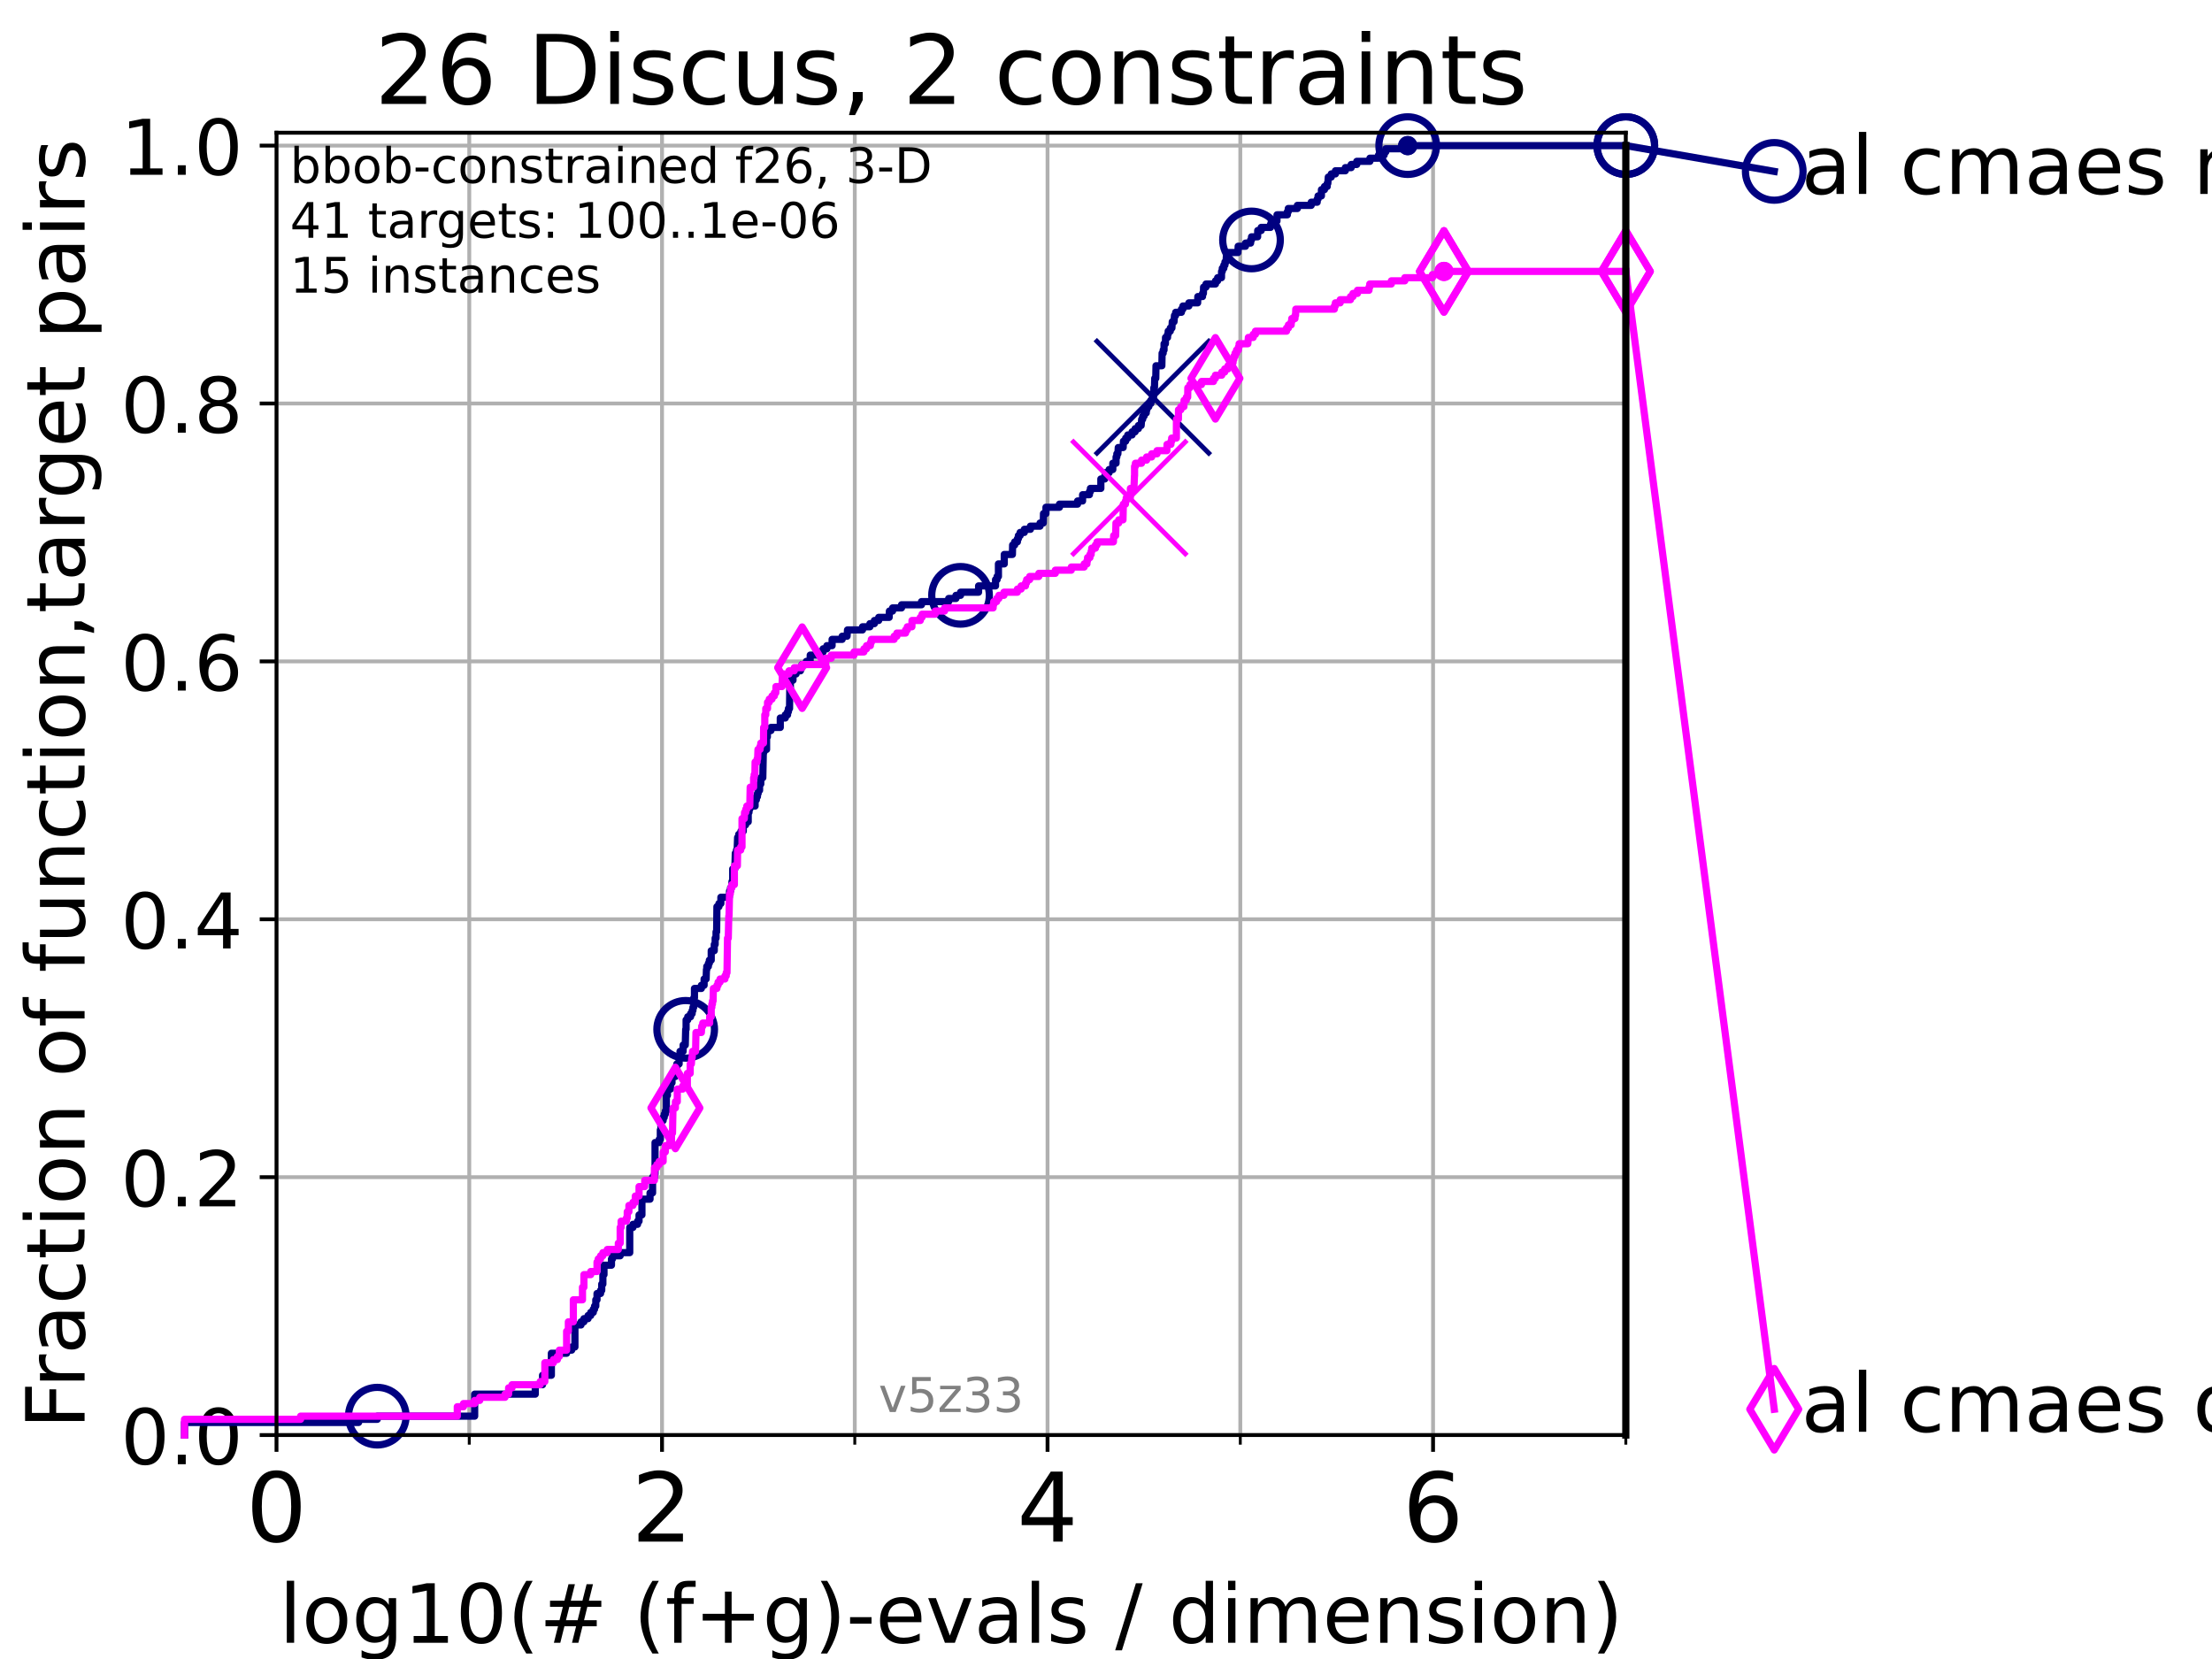 <?xml version="1.0" encoding="utf-8" standalone="no"?>
<!DOCTYPE svg PUBLIC "-//W3C//DTD SVG 1.1//EN"
  "http://www.w3.org/Graphics/SVG/1.1/DTD/svg11.dtd">
<!-- Created with matplotlib (https://matplotlib.org/) -->
<svg height="345.6pt" version="1.1" viewBox="0 0 460.8 345.6" width="460.8pt" xmlns="http://www.w3.org/2000/svg" xmlns:xlink="http://www.w3.org/1999/xlink">
 <defs>
  <style type="text/css">*{stroke-linecap:butt;stroke-linejoin:round;}</style>
 </defs>
 <g id="figure_1">
  <g id="patch_1">
   <path d="M 0 345.6 
L 460.8 345.6 
L 460.8 0 
L 0 0 
z
" style="fill:#ffffff;"/>
  </g>
  <g id="axes_1">
   <g id="patch_2">
    <path d="M 57.6 298.944 
L 338.688 298.944 
L 338.688 27.648 
L 57.6 27.648 
z
" style="fill:#ffffff;"/>
   </g>
   <g id="matplotlib.axis_1">
    <g id="xtick_1">
     <g id="line2d_1">
      <path clip-path="url(#p69c83a4a4f)" d="M 57.6 298.944 
L 57.6 27.648 
" style="fill:none;stroke:#b0b0b0;stroke-linecap:square;stroke-width:0.8;"/>
     </g>
     <g id="line2d_2">
      <defs>
       <path d="M 0 0 
L 0 3.5 
" id="m4036c83d27" style="stroke:#000000;stroke-width:0.8;"/>
      </defs>
      <g>
       <use style="stroke:#000000;stroke-width:0.8;" x="57.6" xlink:href="#m4036c83d27" y="298.944"/>
      </g>
     </g>
     <g id="text_1">
      <!-- 0 -->
      <g transform="translate(51.237 321.141)scale(0.2 -0.2)">
       <defs>
        <path d="M 31.781 66.406 
Q 24.172 66.406 20.328 58.906 
Q 16.5 51.422 16.5 36.375 
Q 16.5 21.391 20.328 13.891 
Q 24.172 6.391 31.781 6.391 
Q 39.453 6.391 43.281 13.891 
Q 47.125 21.391 47.125 36.375 
Q 47.125 51.422 43.281 58.906 
Q 39.453 66.406 31.781 66.406 
z
M 31.781 74.219 
Q 44.047 74.219 50.516 64.516 
Q 56.984 54.828 56.984 36.375 
Q 56.984 17.969 50.516 8.266 
Q 44.047 -1.422 31.781 -1.422 
Q 19.531 -1.422 13.062 8.266 
Q 6.594 17.969 6.594 36.375 
Q 6.594 54.828 13.062 64.516 
Q 19.531 74.219 31.781 74.219 
z
" id="DejaVuSans-48"/>
       </defs>
       <use xlink:href="#DejaVuSans-48"/>
      </g>
     </g>
    </g>
    <g id="xtick_2">
     <g id="line2d_3">
      <path clip-path="url(#p69c83a4a4f)" d="M 137.911 298.944 
L 137.911 27.648 
" style="fill:none;stroke:#b0b0b0;stroke-linecap:square;stroke-width:0.8;"/>
     </g>
     <g id="line2d_4">
      <g>
       <use style="stroke:#000000;stroke-width:0.8;" x="137.911" xlink:href="#m4036c83d27" y="298.944"/>
      </g>
     </g>
     <g id="text_2">
      <!-- 2 -->
      <g transform="translate(131.548 321.141)scale(0.2 -0.2)">
       <defs>
        <path d="M 19.188 8.297 
L 53.609 8.297 
L 53.609 0 
L 7.328 0 
L 7.328 8.297 
Q 12.938 14.109 22.625 23.891 
Q 32.328 33.688 34.812 36.531 
Q 39.547 41.844 41.422 45.531 
Q 43.312 49.219 43.312 52.781 
Q 43.312 58.594 39.234 62.25 
Q 35.156 65.922 28.609 65.922 
Q 23.969 65.922 18.812 64.312 
Q 13.672 62.703 7.812 59.422 
L 7.812 69.391 
Q 13.766 71.781 18.938 73 
Q 24.125 74.219 28.422 74.219 
Q 39.75 74.219 46.484 68.547 
Q 53.219 62.891 53.219 53.422 
Q 53.219 48.922 51.531 44.891 
Q 49.859 40.875 45.406 35.406 
Q 44.188 33.984 37.641 27.219 
Q 31.109 20.453 19.188 8.297 
z
" id="DejaVuSans-50"/>
       </defs>
       <use xlink:href="#DejaVuSans-50"/>
      </g>
     </g>
    </g>
    <g id="xtick_3">
     <g id="line2d_5">
      <path clip-path="url(#p69c83a4a4f)" d="M 218.222 298.944 
L 218.222 27.648 
" style="fill:none;stroke:#b0b0b0;stroke-linecap:square;stroke-width:0.8;"/>
     </g>
     <g id="line2d_6">
      <g>
       <use style="stroke:#000000;stroke-width:0.8;" x="218.222" xlink:href="#m4036c83d27" y="298.944"/>
      </g>
     </g>
     <g id="text_3">
      <!-- 4 -->
      <g transform="translate(211.859 321.141)scale(0.2 -0.2)">
       <defs>
        <path d="M 37.797 64.312 
L 12.891 25.391 
L 37.797 25.391 
z
M 35.203 72.906 
L 47.609 72.906 
L 47.609 25.391 
L 58.016 25.391 
L 58.016 17.188 
L 47.609 17.188 
L 47.609 0 
L 37.797 0 
L 37.797 17.188 
L 4.891 17.188 
L 4.891 26.703 
z
" id="DejaVuSans-52"/>
       </defs>
       <use xlink:href="#DejaVuSans-52"/>
      </g>
     </g>
    </g>
    <g id="xtick_4">
     <g id="line2d_7">
      <path clip-path="url(#p69c83a4a4f)" d="M 298.533 298.944 
L 298.533 27.648 
" style="fill:none;stroke:#b0b0b0;stroke-linecap:square;stroke-width:0.8;"/>
     </g>
     <g id="line2d_8">
      <g>
       <use style="stroke:#000000;stroke-width:0.8;" x="298.533" xlink:href="#m4036c83d27" y="298.944"/>
      </g>
     </g>
     <g id="text_4">
      <!-- 6 -->
      <g transform="translate(292.17 321.141)scale(0.2 -0.2)">
       <defs>
        <path d="M 33.016 40.375 
Q 26.375 40.375 22.484 35.828 
Q 18.609 31.297 18.609 23.391 
Q 18.609 15.531 22.484 10.953 
Q 26.375 6.391 33.016 6.391 
Q 39.656 6.391 43.531 10.953 
Q 47.406 15.531 47.406 23.391 
Q 47.406 31.297 43.531 35.828 
Q 39.656 40.375 33.016 40.375 
z
M 52.594 71.297 
L 52.594 62.312 
Q 48.875 64.062 45.094 64.984 
Q 41.312 65.922 37.594 65.922 
Q 27.828 65.922 22.672 59.328 
Q 17.531 52.734 16.797 39.406 
Q 19.672 43.656 24.016 45.922 
Q 28.375 48.188 33.594 48.188 
Q 44.578 48.188 50.953 41.516 
Q 57.328 34.859 57.328 23.391 
Q 57.328 12.156 50.688 5.359 
Q 44.047 -1.422 33.016 -1.422 
Q 20.359 -1.422 13.672 8.266 
Q 6.984 17.969 6.984 36.375 
Q 6.984 53.656 15.188 63.938 
Q 23.391 74.219 37.203 74.219 
Q 40.922 74.219 44.703 73.484 
Q 48.484 72.75 52.594 71.297 
z
" id="DejaVuSans-54"/>
       </defs>
       <use xlink:href="#DejaVuSans-54"/>
      </g>
     </g>
    </g>
    <g id="xtick_5">
     <g id="line2d_9">
      <path clip-path="url(#p69c83a4a4f)" d="M 97.755 298.944 
L 97.755 27.648 
" style="fill:none;stroke:#b0b0b0;stroke-linecap:square;stroke-width:0.8;"/>
     </g>
     <g id="line2d_10">
      <defs>
       <path d="M 0 0 
L 0 2 
" id="m22f01129b1" style="stroke:#000000;stroke-width:0.6;"/>
      </defs>
      <g>
       <use style="stroke:#000000;stroke-width:0.6;" x="97.755" xlink:href="#m22f01129b1" y="298.944"/>
      </g>
     </g>
    </g>
    <g id="xtick_6">
     <g id="line2d_11">
      <path clip-path="url(#p69c83a4a4f)" d="M 178.066 298.944 
L 178.066 27.648 
" style="fill:none;stroke:#b0b0b0;stroke-linecap:square;stroke-width:0.8;"/>
     </g>
     <g id="line2d_12">
      <g>
       <use style="stroke:#000000;stroke-width:0.6;" x="178.066" xlink:href="#m22f01129b1" y="298.944"/>
      </g>
     </g>
    </g>
    <g id="xtick_7">
     <g id="line2d_13">
      <path clip-path="url(#p69c83a4a4f)" d="M 258.377 298.944 
L 258.377 27.648 
" style="fill:none;stroke:#b0b0b0;stroke-linecap:square;stroke-width:0.8;"/>
     </g>
     <g id="line2d_14">
      <g>
       <use style="stroke:#000000;stroke-width:0.6;" x="258.377" xlink:href="#m22f01129b1" y="298.944"/>
      </g>
     </g>
    </g>
    <g id="xtick_8">
     <g id="line2d_15">
      <path clip-path="url(#p69c83a4a4f)" d="M 338.688 298.944 
L 338.688 27.648 
" style="fill:none;stroke:#b0b0b0;stroke-linecap:square;stroke-width:0.8;"/>
     </g>
     <g id="line2d_16">
      <g>
       <use style="stroke:#000000;stroke-width:0.6;" x="338.688" xlink:href="#m22f01129b1" y="298.944"/>
      </g>
     </g>
    </g>
    <g id="text_5">
     <!-- log10(# (f+g)-evals / dimension) -->
     <g transform="translate(58.145 342.218)scale(0.17 -0.17)">
      <defs>
       <path d="M 9.422 75.984 
L 18.406 75.984 
L 18.406 0 
L 9.422 0 
z
" id="DejaVuSans-108"/>
       <path d="M 30.609 48.391 
Q 23.391 48.391 19.188 42.75 
Q 14.984 37.109 14.984 27.297 
Q 14.984 17.484 19.156 11.844 
Q 23.344 6.203 30.609 6.203 
Q 37.797 6.203 41.984 11.859 
Q 46.188 17.531 46.188 27.297 
Q 46.188 37.016 41.984 42.703 
Q 37.797 48.391 30.609 48.391 
z
M 30.609 56 
Q 42.328 56 49.016 48.375 
Q 55.719 40.766 55.719 27.297 
Q 55.719 13.875 49.016 6.219 
Q 42.328 -1.422 30.609 -1.422 
Q 18.844 -1.422 12.172 6.219 
Q 5.516 13.875 5.516 27.297 
Q 5.516 40.766 12.172 48.375 
Q 18.844 56 30.609 56 
z
" id="DejaVuSans-111"/>
       <path d="M 45.406 27.984 
Q 45.406 37.75 41.375 43.109 
Q 37.359 48.484 30.078 48.484 
Q 22.859 48.484 18.828 43.109 
Q 14.797 37.75 14.797 27.984 
Q 14.797 18.266 18.828 12.891 
Q 22.859 7.516 30.078 7.516 
Q 37.359 7.516 41.375 12.891 
Q 45.406 18.266 45.406 27.984 
z
M 54.391 6.781 
Q 54.391 -7.172 48.188 -13.984 
Q 42 -20.797 29.203 -20.797 
Q 24.469 -20.797 20.266 -20.094 
Q 16.062 -19.391 12.109 -17.922 
L 12.109 -9.188 
Q 16.062 -11.328 19.922 -12.344 
Q 23.781 -13.375 27.781 -13.375 
Q 36.625 -13.375 41.016 -8.766 
Q 45.406 -4.156 45.406 5.172 
L 45.406 9.625 
Q 42.625 4.781 38.281 2.391 
Q 33.938 0 27.875 0 
Q 17.828 0 11.672 7.656 
Q 5.516 15.328 5.516 27.984 
Q 5.516 40.672 11.672 48.328 
Q 17.828 56 27.875 56 
Q 33.938 56 38.281 53.609 
Q 42.625 51.219 45.406 46.391 
L 45.406 54.688 
L 54.391 54.688 
z
" id="DejaVuSans-103"/>
       <path d="M 12.406 8.297 
L 28.516 8.297 
L 28.516 63.922 
L 10.984 60.406 
L 10.984 69.391 
L 28.422 72.906 
L 38.281 72.906 
L 38.281 8.297 
L 54.391 8.297 
L 54.391 0 
L 12.406 0 
z
" id="DejaVuSans-49"/>
       <path d="M 31 75.875 
Q 24.469 64.656 21.281 53.656 
Q 18.109 42.672 18.109 31.391 
Q 18.109 20.125 21.312 9.062 
Q 24.516 -2 31 -13.188 
L 23.188 -13.188 
Q 15.875 -1.703 12.234 9.375 
Q 8.594 20.453 8.594 31.391 
Q 8.594 42.281 12.203 53.312 
Q 15.828 64.359 23.188 75.875 
z
" id="DejaVuSans-40"/>
       <path d="M 51.125 44 
L 36.922 44 
L 32.812 27.688 
L 47.125 27.688 
z
M 43.797 71.781 
L 38.719 51.516 
L 52.984 51.516 
L 58.109 71.781 
L 65.922 71.781 
L 60.891 51.516 
L 76.125 51.516 
L 76.125 44 
L 58.984 44 
L 54.984 27.688 
L 70.516 27.688 
L 70.516 20.219 
L 53.078 20.219 
L 48 0 
L 40.188 0 
L 45.219 20.219 
L 30.906 20.219 
L 25.875 0 
L 18.016 0 
L 23.094 20.219 
L 7.719 20.219 
L 7.719 27.688 
L 24.906 27.688 
L 29 44 
L 13.281 44 
L 13.281 51.516 
L 30.906 51.516 
L 35.891 71.781 
z
" id="DejaVuSans-35"/>
       <path id="DejaVuSans-32"/>
       <path d="M 37.109 75.984 
L 37.109 68.5 
L 28.516 68.5 
Q 23.688 68.5 21.797 66.547 
Q 19.922 64.594 19.922 59.516 
L 19.922 54.688 
L 34.719 54.688 
L 34.719 47.703 
L 19.922 47.703 
L 19.922 0 
L 10.891 0 
L 10.891 47.703 
L 2.297 47.703 
L 2.297 54.688 
L 10.891 54.688 
L 10.891 58.5 
Q 10.891 67.625 15.141 71.797 
Q 19.391 75.984 28.609 75.984 
z
" id="DejaVuSans-102"/>
       <path d="M 46 62.703 
L 46 35.5 
L 73.188 35.5 
L 73.188 27.203 
L 46 27.203 
L 46 0 
L 37.797 0 
L 37.797 27.203 
L 10.594 27.203 
L 10.594 35.5 
L 37.797 35.5 
L 37.797 62.703 
z
" id="DejaVuSans-43"/>
       <path d="M 8.016 75.875 
L 15.828 75.875 
Q 23.141 64.359 26.781 53.312 
Q 30.422 42.281 30.422 31.391 
Q 30.422 20.453 26.781 9.375 
Q 23.141 -1.703 15.828 -13.188 
L 8.016 -13.188 
Q 14.5 -2 17.703 9.062 
Q 20.906 20.125 20.906 31.391 
Q 20.906 42.672 17.703 53.656 
Q 14.5 64.656 8.016 75.875 
z
" id="DejaVuSans-41"/>
       <path d="M 4.891 31.391 
L 31.203 31.391 
L 31.203 23.391 
L 4.891 23.391 
z
" id="DejaVuSans-45"/>
       <path d="M 56.203 29.594 
L 56.203 25.203 
L 14.891 25.203 
Q 15.484 15.922 20.484 11.062 
Q 25.484 6.203 34.422 6.203 
Q 39.594 6.203 44.453 7.469 
Q 49.312 8.734 54.109 11.281 
L 54.109 2.781 
Q 49.266 0.734 44.188 -0.344 
Q 39.109 -1.422 33.891 -1.422 
Q 20.797 -1.422 13.156 6.188 
Q 5.516 13.812 5.516 26.812 
Q 5.516 40.234 12.766 48.109 
Q 20.016 56 32.328 56 
Q 43.359 56 49.781 48.891 
Q 56.203 41.797 56.203 29.594 
z
M 47.219 32.234 
Q 47.125 39.594 43.094 43.984 
Q 39.062 48.391 32.422 48.391 
Q 24.906 48.391 20.391 44.141 
Q 15.875 39.891 15.188 32.172 
z
" id="DejaVuSans-101"/>
       <path d="M 2.984 54.688 
L 12.5 54.688 
L 29.594 8.797 
L 46.688 54.688 
L 56.203 54.688 
L 35.688 0 
L 23.484 0 
z
" id="DejaVuSans-118"/>
       <path d="M 34.281 27.484 
Q 23.391 27.484 19.188 25 
Q 14.984 22.516 14.984 16.5 
Q 14.984 11.719 18.141 8.906 
Q 21.297 6.109 26.703 6.109 
Q 34.188 6.109 38.703 11.406 
Q 43.219 16.703 43.219 25.484 
L 43.219 27.484 
z
M 52.203 31.203 
L 52.203 0 
L 43.219 0 
L 43.219 8.297 
Q 40.141 3.328 35.547 0.953 
Q 30.953 -1.422 24.312 -1.422 
Q 15.922 -1.422 10.953 3.297 
Q 6 8.016 6 15.922 
Q 6 25.141 12.172 29.828 
Q 18.359 34.516 30.609 34.516 
L 43.219 34.516 
L 43.219 35.406 
Q 43.219 41.609 39.141 45 
Q 35.062 48.391 27.688 48.391 
Q 23 48.391 18.547 47.266 
Q 14.109 46.141 10.016 43.891 
L 10.016 52.203 
Q 14.938 54.109 19.578 55.047 
Q 24.219 56 28.609 56 
Q 40.484 56 46.344 49.844 
Q 52.203 43.703 52.203 31.203 
z
" id="DejaVuSans-97"/>
       <path d="M 44.281 53.078 
L 44.281 44.578 
Q 40.484 46.531 36.375 47.5 
Q 32.281 48.484 27.875 48.484 
Q 21.188 48.484 17.844 46.438 
Q 14.5 44.391 14.5 40.281 
Q 14.5 37.156 16.891 35.375 
Q 19.281 33.594 26.516 31.984 
L 29.594 31.297 
Q 39.156 29.25 43.188 25.516 
Q 47.219 21.781 47.219 15.094 
Q 47.219 7.469 41.188 3.016 
Q 35.156 -1.422 24.609 -1.422 
Q 20.219 -1.422 15.453 -0.562 
Q 10.688 0.297 5.422 2 
L 5.422 11.281 
Q 10.406 8.688 15.234 7.391 
Q 20.062 6.109 24.812 6.109 
Q 31.156 6.109 34.562 8.281 
Q 37.984 10.453 37.984 14.406 
Q 37.984 18.062 35.516 20.016 
Q 33.062 21.969 24.703 23.781 
L 21.578 24.516 
Q 13.234 26.266 9.516 29.906 
Q 5.812 33.547 5.812 39.891 
Q 5.812 47.609 11.281 51.797 
Q 16.75 56 26.812 56 
Q 31.781 56 36.172 55.266 
Q 40.578 54.547 44.281 53.078 
z
" id="DejaVuSans-115"/>
       <path d="M 25.391 72.906 
L 33.688 72.906 
L 8.297 -9.281 
L 0 -9.281 
z
" id="DejaVuSans-47"/>
       <path d="M 45.406 46.391 
L 45.406 75.984 
L 54.391 75.984 
L 54.391 0 
L 45.406 0 
L 45.406 8.203 
Q 42.578 3.328 38.25 0.953 
Q 33.938 -1.422 27.875 -1.422 
Q 17.969 -1.422 11.734 6.484 
Q 5.516 14.406 5.516 27.297 
Q 5.516 40.188 11.734 48.094 
Q 17.969 56 27.875 56 
Q 33.938 56 38.25 53.625 
Q 42.578 51.266 45.406 46.391 
z
M 14.797 27.297 
Q 14.797 17.391 18.875 11.75 
Q 22.953 6.109 30.078 6.109 
Q 37.203 6.109 41.297 11.75 
Q 45.406 17.391 45.406 27.297 
Q 45.406 37.203 41.297 42.844 
Q 37.203 48.484 30.078 48.484 
Q 22.953 48.484 18.875 42.844 
Q 14.797 37.203 14.797 27.297 
z
" id="DejaVuSans-100"/>
       <path d="M 9.422 54.688 
L 18.406 54.688 
L 18.406 0 
L 9.422 0 
z
M 9.422 75.984 
L 18.406 75.984 
L 18.406 64.594 
L 9.422 64.594 
z
" id="DejaVuSans-105"/>
       <path d="M 52 44.188 
Q 55.375 50.25 60.062 53.125 
Q 64.75 56 71.094 56 
Q 79.641 56 84.281 50.016 
Q 88.922 44.047 88.922 33.016 
L 88.922 0 
L 79.891 0 
L 79.891 32.719 
Q 79.891 40.578 77.094 44.375 
Q 74.312 48.188 68.609 48.188 
Q 61.625 48.188 57.562 43.547 
Q 53.516 38.922 53.516 30.906 
L 53.516 0 
L 44.484 0 
L 44.484 32.719 
Q 44.484 40.625 41.703 44.406 
Q 38.922 48.188 33.109 48.188 
Q 26.219 48.188 22.156 43.531 
Q 18.109 38.875 18.109 30.906 
L 18.109 0 
L 9.078 0 
L 9.078 54.688 
L 18.109 54.688 
L 18.109 46.188 
Q 21.188 51.219 25.484 53.609 
Q 29.781 56 35.688 56 
Q 41.656 56 45.828 52.969 
Q 50 49.953 52 44.188 
z
" id="DejaVuSans-109"/>
       <path d="M 54.891 33.016 
L 54.891 0 
L 45.906 0 
L 45.906 32.719 
Q 45.906 40.484 42.875 44.328 
Q 39.844 48.188 33.797 48.188 
Q 26.516 48.188 22.312 43.547 
Q 18.109 38.922 18.109 30.906 
L 18.109 0 
L 9.078 0 
L 9.078 54.688 
L 18.109 54.688 
L 18.109 46.188 
Q 21.344 51.125 25.703 53.562 
Q 30.078 56 35.797 56 
Q 45.219 56 50.047 50.172 
Q 54.891 44.344 54.891 33.016 
z
" id="DejaVuSans-110"/>
      </defs>
      <use xlink:href="#DejaVuSans-108"/>
      <use x="27.783" xlink:href="#DejaVuSans-111"/>
      <use x="88.965" xlink:href="#DejaVuSans-103"/>
      <use x="152.441" xlink:href="#DejaVuSans-49"/>
      <use x="216.064" xlink:href="#DejaVuSans-48"/>
      <use x="279.688" xlink:href="#DejaVuSans-40"/>
      <use x="318.701" xlink:href="#DejaVuSans-35"/>
      <use x="402.49" xlink:href="#DejaVuSans-32"/>
      <use x="434.277" xlink:href="#DejaVuSans-40"/>
      <use x="473.291" xlink:href="#DejaVuSans-102"/>
      <use x="508.496" xlink:href="#DejaVuSans-43"/>
      <use x="592.285" xlink:href="#DejaVuSans-103"/>
      <use x="655.762" xlink:href="#DejaVuSans-41"/>
      <use x="694.775" xlink:href="#DejaVuSans-45"/>
      <use x="730.859" xlink:href="#DejaVuSans-101"/>
      <use x="792.383" xlink:href="#DejaVuSans-118"/>
      <use x="851.562" xlink:href="#DejaVuSans-97"/>
      <use x="912.842" xlink:href="#DejaVuSans-108"/>
      <use x="940.625" xlink:href="#DejaVuSans-115"/>
      <use x="992.725" xlink:href="#DejaVuSans-32"/>
      <use x="1024.512" xlink:href="#DejaVuSans-47"/>
      <use x="1058.203" xlink:href="#DejaVuSans-32"/>
      <use x="1089.99" xlink:href="#DejaVuSans-100"/>
      <use x="1153.467" xlink:href="#DejaVuSans-105"/>
      <use x="1181.25" xlink:href="#DejaVuSans-109"/>
      <use x="1278.662" xlink:href="#DejaVuSans-101"/>
      <use x="1340.186" xlink:href="#DejaVuSans-110"/>
      <use x="1403.564" xlink:href="#DejaVuSans-115"/>
      <use x="1455.664" xlink:href="#DejaVuSans-105"/>
      <use x="1483.447" xlink:href="#DejaVuSans-111"/>
      <use x="1544.629" xlink:href="#DejaVuSans-110"/>
      <use x="1608.008" xlink:href="#DejaVuSans-41"/>
     </g>
    </g>
   </g>
   <g id="matplotlib.axis_2">
    <g id="ytick_1">
     <g id="line2d_17">
      <path clip-path="url(#p69c83a4a4f)" d="M 57.6 298.944 
L 338.688 298.944 
" style="fill:none;stroke:#b0b0b0;stroke-linecap:square;stroke-width:0.8;"/>
     </g>
     <g id="line2d_18">
      <defs>
       <path d="M 0 0 
L -3.5 0 
" id="mf83cea39bf" style="stroke:#000000;stroke-width:0.8;"/>
      </defs>
      <g>
       <use style="stroke:#000000;stroke-width:0.8;" x="57.6" xlink:href="#mf83cea39bf" y="298.944"/>
      </g>
     </g>
     <g id="text_6">
      <!-- 0.0 -->
      <g transform="translate(25.155 305.023)scale(0.16 -0.16)">
       <defs>
        <path d="M 10.688 12.406 
L 21 12.406 
L 21 0 
L 10.688 0 
z
" id="DejaVuSans-46"/>
       </defs>
       <use xlink:href="#DejaVuSans-48"/>
       <use x="63.623" xlink:href="#DejaVuSans-46"/>
       <use x="95.41" xlink:href="#DejaVuSans-48"/>
      </g>
     </g>
    </g>
    <g id="ytick_2">
     <g id="line2d_19">
      <path clip-path="url(#p69c83a4a4f)" d="M 57.6 245.222 
L 338.688 245.222 
" style="fill:none;stroke:#b0b0b0;stroke-linecap:square;stroke-width:0.8;"/>
     </g>
     <g id="line2d_20">
      <g>
       <use style="stroke:#000000;stroke-width:0.8;" x="57.6" xlink:href="#mf83cea39bf" y="245.222"/>
      </g>
     </g>
     <g id="text_7">
      <!-- 0.2 -->
      <g transform="translate(25.155 251.301)scale(0.16 -0.16)">
       <use xlink:href="#DejaVuSans-48"/>
       <use x="63.623" xlink:href="#DejaVuSans-46"/>
       <use x="95.41" xlink:href="#DejaVuSans-50"/>
      </g>
     </g>
    </g>
    <g id="ytick_3">
     <g id="line2d_21">
      <path clip-path="url(#p69c83a4a4f)" d="M 57.6 191.5 
L 338.688 191.5 
" style="fill:none;stroke:#b0b0b0;stroke-linecap:square;stroke-width:0.8;"/>
     </g>
     <g id="line2d_22">
      <g>
       <use style="stroke:#000000;stroke-width:0.8;" x="57.6" xlink:href="#mf83cea39bf" y="191.5"/>
      </g>
     </g>
     <g id="text_8">
      <!-- 0.4 -->
      <g transform="translate(25.155 197.579)scale(0.16 -0.16)">
       <use xlink:href="#DejaVuSans-48"/>
       <use x="63.623" xlink:href="#DejaVuSans-46"/>
       <use x="95.41" xlink:href="#DejaVuSans-52"/>
      </g>
     </g>
    </g>
    <g id="ytick_4">
     <g id="line2d_23">
      <path clip-path="url(#p69c83a4a4f)" d="M 57.6 137.778 
L 338.688 137.778 
" style="fill:none;stroke:#b0b0b0;stroke-linecap:square;stroke-width:0.8;"/>
     </g>
     <g id="line2d_24">
      <g>
       <use style="stroke:#000000;stroke-width:0.8;" x="57.6" xlink:href="#mf83cea39bf" y="137.778"/>
      </g>
     </g>
     <g id="text_9">
      <!-- 0.6 -->
      <g transform="translate(25.155 143.857)scale(0.16 -0.16)">
       <use xlink:href="#DejaVuSans-48"/>
       <use x="63.623" xlink:href="#DejaVuSans-46"/>
       <use x="95.41" xlink:href="#DejaVuSans-54"/>
      </g>
     </g>
    </g>
    <g id="ytick_5">
     <g id="line2d_25">
      <path clip-path="url(#p69c83a4a4f)" d="M 57.6 84.056 
L 338.688 84.056 
" style="fill:none;stroke:#b0b0b0;stroke-linecap:square;stroke-width:0.8;"/>
     </g>
     <g id="line2d_26">
      <g>
       <use style="stroke:#000000;stroke-width:0.8;" x="57.6" xlink:href="#mf83cea39bf" y="84.056"/>
      </g>
     </g>
     <g id="text_10">
      <!-- 0.8 -->
      <g transform="translate(25.155 90.135)scale(0.16 -0.16)">
       <defs>
        <path d="M 31.781 34.625 
Q 24.75 34.625 20.719 30.859 
Q 16.703 27.094 16.703 20.516 
Q 16.703 13.922 20.719 10.156 
Q 24.75 6.391 31.781 6.391 
Q 38.812 6.391 42.859 10.172 
Q 46.922 13.969 46.922 20.516 
Q 46.922 27.094 42.891 30.859 
Q 38.875 34.625 31.781 34.625 
z
M 21.922 38.812 
Q 15.578 40.375 12.031 44.719 
Q 8.5 49.078 8.5 55.328 
Q 8.5 64.062 14.719 69.141 
Q 20.953 74.219 31.781 74.219 
Q 42.672 74.219 48.875 69.141 
Q 55.078 64.062 55.078 55.328 
Q 55.078 49.078 51.531 44.719 
Q 48 40.375 41.703 38.812 
Q 48.828 37.156 52.797 32.312 
Q 56.781 27.484 56.781 20.516 
Q 56.781 9.906 50.312 4.234 
Q 43.844 -1.422 31.781 -1.422 
Q 19.734 -1.422 13.25 4.234 
Q 6.781 9.906 6.781 20.516 
Q 6.781 27.484 10.781 32.312 
Q 14.797 37.156 21.922 38.812 
z
M 18.312 54.391 
Q 18.312 48.734 21.844 45.562 
Q 25.391 42.391 31.781 42.391 
Q 38.141 42.391 41.719 45.562 
Q 45.312 48.734 45.312 54.391 
Q 45.312 60.062 41.719 63.234 
Q 38.141 66.406 31.781 66.406 
Q 25.391 66.406 21.844 63.234 
Q 18.312 60.062 18.312 54.391 
z
" id="DejaVuSans-56"/>
       </defs>
       <use xlink:href="#DejaVuSans-48"/>
       <use x="63.623" xlink:href="#DejaVuSans-46"/>
       <use x="95.41" xlink:href="#DejaVuSans-56"/>
      </g>
     </g>
    </g>
    <g id="ytick_6">
     <g id="line2d_27">
      <path clip-path="url(#p69c83a4a4f)" d="M 57.6 30.334 
L 338.688 30.334 
" style="fill:none;stroke:#b0b0b0;stroke-linecap:square;stroke-width:0.8;"/>
     </g>
     <g id="line2d_28">
      <g>
       <use style="stroke:#000000;stroke-width:0.8;" x="57.6" xlink:href="#mf83cea39bf" y="30.334"/>
      </g>
     </g>
     <g id="text_11">
      <!-- 1.0 -->
      <g transform="translate(25.155 36.413)scale(0.16 -0.16)">
       <use xlink:href="#DejaVuSans-49"/>
       <use x="63.623" xlink:href="#DejaVuSans-46"/>
       <use x="95.41" xlink:href="#DejaVuSans-48"/>
      </g>
     </g>
    </g>
    <g id="text_12">
     <!-- Fraction of function,target pairs -->
     <g transform="translate(17.62 297.681)rotate(-90)scale(0.17 -0.17)">
      <defs>
       <path d="M 9.812 72.906 
L 51.703 72.906 
L 51.703 64.594 
L 19.672 64.594 
L 19.672 43.109 
L 48.578 43.109 
L 48.578 34.812 
L 19.672 34.812 
L 19.672 0 
L 9.812 0 
z
" id="DejaVuSans-70"/>
       <path d="M 41.109 46.297 
Q 39.594 47.172 37.812 47.578 
Q 36.031 48 33.891 48 
Q 26.266 48 22.188 43.047 
Q 18.109 38.094 18.109 28.812 
L 18.109 0 
L 9.078 0 
L 9.078 54.688 
L 18.109 54.688 
L 18.109 46.188 
Q 20.953 51.172 25.484 53.578 
Q 30.031 56 36.531 56 
Q 37.453 56 38.578 55.875 
Q 39.703 55.766 41.062 55.516 
z
" id="DejaVuSans-114"/>
       <path d="M 48.781 52.594 
L 48.781 44.188 
Q 44.969 46.297 41.141 47.344 
Q 37.312 48.391 33.406 48.391 
Q 24.656 48.391 19.812 42.844 
Q 14.984 37.312 14.984 27.297 
Q 14.984 17.281 19.812 11.734 
Q 24.656 6.203 33.406 6.203 
Q 37.312 6.203 41.141 7.25 
Q 44.969 8.297 48.781 10.406 
L 48.781 2.094 
Q 45.016 0.344 40.984 -0.531 
Q 36.969 -1.422 32.422 -1.422 
Q 20.062 -1.422 12.781 6.344 
Q 5.516 14.109 5.516 27.297 
Q 5.516 40.672 12.859 48.328 
Q 20.219 56 33.016 56 
Q 37.156 56 41.109 55.141 
Q 45.062 54.297 48.781 52.594 
z
" id="DejaVuSans-99"/>
       <path d="M 18.312 70.219 
L 18.312 54.688 
L 36.812 54.688 
L 36.812 47.703 
L 18.312 47.703 
L 18.312 18.016 
Q 18.312 11.328 20.141 9.422 
Q 21.969 7.516 27.594 7.516 
L 36.812 7.516 
L 36.812 0 
L 27.594 0 
Q 17.188 0 13.234 3.875 
Q 9.281 7.766 9.281 18.016 
L 9.281 47.703 
L 2.688 47.703 
L 2.688 54.688 
L 9.281 54.688 
L 9.281 70.219 
z
" id="DejaVuSans-116"/>
       <path d="M 8.5 21.578 
L 8.5 54.688 
L 17.484 54.688 
L 17.484 21.922 
Q 17.484 14.156 20.5 10.266 
Q 23.531 6.391 29.594 6.391 
Q 36.859 6.391 41.078 11.031 
Q 45.312 15.672 45.312 23.688 
L 45.312 54.688 
L 54.297 54.688 
L 54.297 0 
L 45.312 0 
L 45.312 8.406 
Q 42.047 3.422 37.719 1 
Q 33.406 -1.422 27.688 -1.422 
Q 18.266 -1.422 13.375 4.438 
Q 8.5 10.297 8.5 21.578 
z
M 31.109 56 
z
" id="DejaVuSans-117"/>
       <path d="M 11.719 12.406 
L 22.016 12.406 
L 22.016 4 
L 14.016 -11.625 
L 7.719 -11.625 
L 11.719 4 
z
" id="DejaVuSans-44"/>
       <path d="M 18.109 8.203 
L 18.109 -20.797 
L 9.078 -20.797 
L 9.078 54.688 
L 18.109 54.688 
L 18.109 46.391 
Q 20.953 51.266 25.266 53.625 
Q 29.594 56 35.594 56 
Q 45.562 56 51.781 48.094 
Q 58.016 40.188 58.016 27.297 
Q 58.016 14.406 51.781 6.484 
Q 45.562 -1.422 35.594 -1.422 
Q 29.594 -1.422 25.266 0.953 
Q 20.953 3.328 18.109 8.203 
z
M 48.688 27.297 
Q 48.688 37.203 44.609 42.844 
Q 40.531 48.484 33.406 48.484 
Q 26.266 48.484 22.188 42.844 
Q 18.109 37.203 18.109 27.297 
Q 18.109 17.391 22.188 11.75 
Q 26.266 6.109 33.406 6.109 
Q 40.531 6.109 44.609 11.75 
Q 48.688 17.391 48.688 27.297 
z
" id="DejaVuSans-112"/>
      </defs>
      <use xlink:href="#DejaVuSans-70"/>
      <use x="50.27" xlink:href="#DejaVuSans-114"/>
      <use x="91.383" xlink:href="#DejaVuSans-97"/>
      <use x="152.662" xlink:href="#DejaVuSans-99"/>
      <use x="207.643" xlink:href="#DejaVuSans-116"/>
      <use x="246.852" xlink:href="#DejaVuSans-105"/>
      <use x="274.635" xlink:href="#DejaVuSans-111"/>
      <use x="335.816" xlink:href="#DejaVuSans-110"/>
      <use x="399.195" xlink:href="#DejaVuSans-32"/>
      <use x="430.982" xlink:href="#DejaVuSans-111"/>
      <use x="492.164" xlink:href="#DejaVuSans-102"/>
      <use x="527.369" xlink:href="#DejaVuSans-32"/>
      <use x="559.156" xlink:href="#DejaVuSans-102"/>
      <use x="594.361" xlink:href="#DejaVuSans-117"/>
      <use x="657.74" xlink:href="#DejaVuSans-110"/>
      <use x="721.119" xlink:href="#DejaVuSans-99"/>
      <use x="776.1" xlink:href="#DejaVuSans-116"/>
      <use x="815.309" xlink:href="#DejaVuSans-105"/>
      <use x="843.092" xlink:href="#DejaVuSans-111"/>
      <use x="904.273" xlink:href="#DejaVuSans-110"/>
      <use x="967.652" xlink:href="#DejaVuSans-44"/>
      <use x="999.439" xlink:href="#DejaVuSans-116"/>
      <use x="1038.648" xlink:href="#DejaVuSans-97"/>
      <use x="1099.928" xlink:href="#DejaVuSans-114"/>
      <use x="1139.291" xlink:href="#DejaVuSans-103"/>
      <use x="1202.768" xlink:href="#DejaVuSans-101"/>
      <use x="1264.291" xlink:href="#DejaVuSans-116"/>
      <use x="1303.5" xlink:href="#DejaVuSans-32"/>
      <use x="1335.287" xlink:href="#DejaVuSans-112"/>
      <use x="1398.764" xlink:href="#DejaVuSans-97"/>
      <use x="1460.043" xlink:href="#DejaVuSans-105"/>
      <use x="1487.826" xlink:href="#DejaVuSans-114"/>
      <use x="1528.939" xlink:href="#DejaVuSans-115"/>
     </g>
    </g>
   </g>
   <g id="line2d_29">
    <defs>
     <path d="M 0 1.5 
C 0.398 1.5 0.779 1.342 1.061 1.061 
C 1.342 0.779 1.5 0.398 1.5 0 
C 1.5 -0.398 1.342 -0.779 1.061 -1.061 
C 0.779 -1.342 0.398 -1.5 0 -1.5 
C -0.398 -1.5 -0.779 -1.342 -1.061 -1.061 
C -1.342 -0.779 -1.5 -0.398 -1.5 0 
C -1.5 0.398 -1.342 0.779 -1.061 1.061 
C -0.779 1.342 -0.398 1.5 0 1.5 
z
" id="m715ae4c84a" style="stroke:#000080;"/>
    </defs>
    <g>
     <use style="fill:#000080;stroke:#000080;" x="293.25" xlink:href="#m715ae4c84a" y="30.334"/>
     <use style="fill:#000080;stroke:#000080;" x="293.25" xlink:href="#m715ae4c84a" y="30.334"/>
    </g>
   </g>
   <g id="line2d_30">
    <path d="M 38.441 298.944 
L 38.441 296.323 
L 74.705 296.323 
L 74.705 295.668 
L 78.596 295.668 
L 78.596 295.013 
L 98.881 295.013 
L 98.881 290.427 
L 111.506 290.427 
L 111.506 288.462 
L 113.023 288.462 
L 113.023 286.496 
L 114.86 286.496 
L 114.86 281.91 
L 118.04 281.91 
L 118.04 281.255 
L 119.097 281.255 
L 119.097 280.6 
L 119.768 280.6 
L 119.768 276.014 
L 121.037 276.014 
L 121.037 275.359 
L 121.638 275.359 
L 121.638 274.704 
L 122.503 274.704 
L 122.503 274.048 
L 123.057 274.048 
L 123.057 273.393 
L 123.594 273.393 
L 123.594 272.738 
L 123.856 272.738 
L 123.856 272.083 
L 124.114 272.083 
L 124.114 270.773 
L 124.369 270.773 
L 124.369 269.462 
L 125.111 269.462 
L 125.111 268.807 
L 125.352 268.807 
L 125.352 267.497 
L 125.589 267.497 
L 125.589 265.532 
L 125.823 265.532 
L 125.823 263.566 
L 127.379 263.566 
L 127.379 262.256 
L 127.59 262.256 
L 127.59 261.601 
L 129.195 261.601 
L 129.195 260.946 
L 131.185 260.946 
L 131.185 255.704 
L 131.856 255.704 
L 131.856 255.049 
L 132.816 255.049 
L 132.816 254.394 
L 133.125 254.394 
L 133.125 253.084 
L 133.726 253.084 
L 133.726 249.808 
L 135.415 249.808 
L 135.415 248.498 
L 135.944 248.498 
L 135.944 245.222 
L 136.33 245.222 
L 136.33 244.567 
L 136.457 244.567 
L 136.457 238.015 
L 137.32 238.015 
L 137.32 237.36 
L 137.559 237.36 
L 137.559 235.395 
L 137.677 235.395 
L 137.677 233.429 
L 138.142 233.429 
L 138.142 232.774 
L 138.37 232.774 
L 138.37 232.119 
L 138.595 232.119 
L 138.595 231.464 
L 138.817 231.464 
L 138.817 228.188 
L 139.036 228.188 
L 139.036 226.878 
L 139.678 226.878 
L 139.678 225.568 
L 139.991 225.568 
L 139.991 224.257 
L 140.699 224.257 
L 140.699 223.602 
L 140.993 223.602 
L 140.993 221.637 
L 141.474 221.637 
L 141.474 220.326 
L 141.662 220.326 
L 141.662 219.016 
L 142.307 219.016 
L 142.307 217.706 
L 142.753 217.706 
L 142.84 214.43 
L 142.928 214.43 
L 142.928 212.465 
L 143.273 212.465 
L 143.273 211.81 
L 143.862 211.81 
L 143.862 211.154 
L 144.189 211.154 
L 144.189 210.499 
L 144.351 210.499 
L 144.351 209.844 
L 144.511 209.844 
L 144.511 207.879 
L 144.669 207.879 
L 144.669 205.913 
L 146.107 205.913 
L 146.107 205.258 
L 146.679 205.258 
L 146.679 203.948 
L 147.096 203.948 
L 147.165 201.982 
L 147.233 201.982 
L 147.233 201.327 
L 147.57 201.327 
L 147.57 200.672 
L 147.77 200.672 
L 147.77 200.017 
L 148.161 200.017 
L 148.161 198.052 
L 148.796 198.052 
L 148.796 196.741 
L 148.982 196.741 
L 148.982 195.431 
L 149.165 195.431 
L 149.165 194.121 
L 149.287 194.121 
L 149.347 188.879 
L 149.765 188.879 
L 149.765 188.224 
L 150.172 188.224 
L 150.172 186.914 
L 151.923 186.914 
L 151.975 185.604 
L 152.182 185.604 
L 152.182 184.949 
L 152.386 184.949 
L 152.487 183.638 
L 152.637 183.638 
L 152.637 181.018 
L 153.081 181.018 
L 153.178 177.742 
L 153.419 177.742 
L 153.419 177.087 
L 153.562 177.087 
L 153.656 174.466 
L 153.89 174.466 
L 153.89 173.811 
L 154.349 173.811 
L 154.349 173.156 
L 154.841 173.156 
L 154.841 171.846 
L 155.318 171.846 
L 155.318 171.191 
L 155.867 171.191 
L 155.867 169.225 
L 156.032 169.225 
L 156.032 168.57 
L 156.196 168.57 
L 156.196 167.915 
L 157.301 167.915 
L 157.301 166.604 
L 157.567 166.604 
L 157.567 165.949 
L 157.791 165.949 
L 157.791 165.294 
L 157.939 165.294 
L 157.939 164.639 
L 158.232 164.639 
L 158.232 163.329 
L 158.484 163.329 
L 158.484 162.018 
L 158.907 162.018 
L 159.012 156.777 
L 159.115 156.777 
L 159.115 156.122 
L 159.692 156.122 
L 159.692 153.502 
L 159.858 153.502 
L 159.858 152.191 
L 160.601 152.191 
L 160.601 151.536 
L 162.546 151.536 
L 162.546 149.571 
L 163.59 149.571 
L 163.59 148.916 
L 164.063 148.916 
L 164.063 148.26 
L 164.244 148.26 
L 164.244 147.605 
L 164.474 147.605 
L 164.524 143.674 
L 164.65 143.674 
L 164.65 141.709 
L 165.194 141.709 
L 165.194 140.399 
L 165.838 140.399 
L 165.838 139.743 
L 166.751 139.743 
L 166.751 139.088 
L 167.06 139.088 
L 167.06 138.433 
L 167.975 138.433 
L 167.975 137.778 
L 168.766 137.778 
L 168.786 136.468 
L 170.714 136.468 
L 170.714 135.813 
L 171.477 135.813 
L 171.477 135.157 
L 172.256 135.157 
L 172.256 134.502 
L 173.341 134.502 
L 173.341 133.192 
L 175.436 133.192 
L 175.436 132.537 
L 176.46 132.537 
L 176.549 131.227 
L 179.675 131.227 
L 179.675 130.571 
L 181.217 130.571 
L 181.217 129.916 
L 182.152 129.916 
L 182.152 129.261 
L 183.048 129.261 
L 183.048 128.606 
L 185.23 128.606 
L 185.276 127.296 
L 185.94 127.296 
L 185.94 126.641 
L 187.806 126.641 
L 187.806 125.985 
L 191.964 125.985 
L 191.964 125.33 
L 197.624 125.33 
L 197.624 124.675 
L 199.143 124.675 
L 199.143 124.02 
L 200.099 124.02 
L 200.099 123.365 
L 203.854 123.365 
L 203.857 122.055 
L 207.388 122.055 
L 207.388 120.744 
L 207.713 120.744 
L 207.713 120.089 
L 207.992 120.089 
L 207.992 117.469 
L 209.207 117.469 
L 209.207 115.503 
L 210.904 115.503 
L 210.948 113.538 
L 211.375 113.538 
L 211.375 112.883 
L 211.944 112.883 
L 211.944 112.227 
L 212.146 112.227 
L 212.146 111.572 
L 212.51 111.572 
L 212.51 110.917 
L 213.386 110.917 
L 213.386 110.262 
L 214.655 110.262 
L 214.655 109.607 
L 216.662 109.607 
L 216.662 108.952 
L 217.336 108.952 
L 217.379 106.986 
L 217.892 106.986 
L 217.892 105.676 
L 220.704 105.676 
L 220.704 105.021 
L 224.474 105.021 
L 224.474 104.366 
L 225.517 104.366 
L 225.526 103.055 
L 226.949 103.055 
L 226.949 102.4 
L 227.152 102.4 
L 227.152 101.745 
L 229.327 101.745 
L 229.327 99.78 
L 230.151 99.78 
L 230.151 99.124 
L 230.276 99.124 
L 230.276 98.469 
L 231.049 98.469 
L 231.049 97.814 
L 231.818 97.814 
L 231.818 96.504 
L 232.496 96.504 
L 232.501 95.194 
L 232.655 95.194 
L 232.655 94.538 
L 232.875 94.538 
L 232.954 93.228 
L 233.977 93.228 
L 234.029 91.918 
L 234.497 91.918 
L 234.497 91.263 
L 234.935 91.263 
L 234.935 90.608 
L 235.838 90.608 
L 235.838 89.952 
L 236.467 89.952 
L 236.467 89.297 
L 237.151 89.297 
L 237.151 88.642 
L 237.722 88.642 
L 237.83 87.332 
L 238.042 87.332 
L 238.042 86.677 
L 238.339 86.677 
L 238.339 86.022 
L 238.785 86.022 
L 238.785 85.366 
L 238.923 85.366 
L 238.923 84.711 
L 239.323 84.711 
L 239.323 84.056 
L 239.744 84.056 
L 239.744 83.401 
L 240.086 83.401 
L 240.086 82.746 
L 240.301 82.746 
L 240.363 80.78 
L 240.496 80.78 
L 240.552 78.815 
L 240.768 78.815 
L 240.816 76.194 
L 242.036 76.194 
L 242.087 73.574 
L 242.312 73.574 
L 242.312 72.919 
L 242.494 72.919 
L 242.494 71.608 
L 242.773 71.608 
L 242.8 70.298 
L 243.222 70.298 
L 243.222 69.643 
L 243.349 69.643 
L 243.349 68.988 
L 243.794 68.988 
L 243.794 68.333 
L 244.135 68.333 
L 244.204 67.022 
L 244.572 67.022 
L 244.663 65.712 
L 244.914 65.712 
L 244.914 65.057 
L 246.112 65.057 
L 246.112 64.402 
L 246.421 64.402 
L 246.421 63.747 
L 247.66 63.747 
L 247.66 63.091 
L 249.493 63.091 
L 249.529 61.781 
L 250.507 61.781 
L 250.507 61.126 
L 250.691 61.126 
L 250.724 59.816 
L 251.228 59.816 
L 251.228 59.161 
L 253.21 59.161 
L 253.21 58.505 
L 253.655 58.505 
L 253.655 57.85 
L 254.458 57.85 
L 254.474 56.54 
L 254.625 56.54 
L 254.625 55.885 
L 254.947 55.885 
L 254.947 55.23 
L 255.179 55.23 
L 255.179 54.575 
L 255.398 54.575 
L 255.487 53.264 
L 255.668 53.264 
L 255.668 52.609 
L 257.881 52.609 
L 257.932 51.299 
L 259.46 51.299 
L 259.46 50.644 
L 260.525 50.644 
L 260.525 49.988 
L 260.714 49.988 
L 260.714 49.333 
L 261.986 49.333 
L 262.006 48.023 
L 262.735 48.023 
L 262.735 47.368 
L 264.669 47.368 
L 264.669 46.713 
L 264.832 46.713 
L 264.832 46.058 
L 266.015 46.058 
L 266.026 44.747 
L 268.183 44.747 
L 268.183 44.092 
L 268.371 44.092 
L 268.371 43.437 
L 270.269 43.437 
L 270.269 42.782 
L 273.149 42.782 
L 273.149 42.127 
L 274.394 42.127 
L 274.394 41.472 
L 274.577 41.472 
L 274.577 40.816 
L 275.274 40.816 
L 275.28 39.506 
L 275.913 39.506 
L 275.913 38.851 
L 276.485 38.851 
L 276.485 38.196 
L 276.615 38.196 
L 276.706 36.886 
L 277.326 36.886 
L 277.326 36.23 
L 278.199 36.23 
L 278.199 35.575 
L 280.257 35.575 
L 280.257 34.92 
L 281.477 34.92 
L 281.477 34.265 
L 282.638 34.265 
L 282.638 33.61 
L 285.378 33.61 
L 285.378 32.955 
L 287.169 32.955 
L 287.169 32.3 
L 288.347 32.3 
L 288.347 31.644 
L 288.684 31.644 
L 288.684 30.989 
L 293.25 30.989 
L 293.25 30.334 
L 338.688 30.334 
L 338.688 30.334 
" style="fill:none;stroke:#000080;stroke-linecap:square;stroke-width:1.5;"/>
   </g>
   <g id="line2d_31">
    <defs>
     <path d="M 0 6 
C 1.591 6 3.117 5.368 4.243 4.243 
C 5.368 3.117 6 1.591 6 0 
C 6 -1.591 5.368 -3.117 4.243 -4.243 
C 3.117 -5.368 1.591 -6 0 -6 
C -1.591 -6 -3.117 -5.368 -4.243 -4.243 
C -5.368 -3.117 -6 -1.591 -6 0 
C -6 1.591 -5.368 3.117 -4.243 4.243 
C -3.117 5.368 -1.591 6 0 6 
z
" id="mb53c137cfe" style="stroke:#000080;stroke-width:1.5;"/>
    </defs>
    <g>
     <use style="fill-opacity:0;stroke:#000080;stroke-width:1.5;" x="78.596" xlink:href="#mb53c137cfe" y="295.013"/>
     <use style="fill-opacity:0;stroke:#000080;stroke-width:1.5;" x="142.84" xlink:href="#mb53c137cfe" y="214.43"/>
     <use style="fill-opacity:0;stroke:#000080;stroke-width:1.5;" x="200.099" xlink:href="#mb53c137cfe" y="124.02"/>
     <use style="fill-opacity:0;stroke:#000080;stroke-width:1.5;" x="260.714" xlink:href="#mb53c137cfe" y="49.988"/>
     <use style="fill-opacity:0;stroke:#000080;stroke-width:1.5;" x="293.25" xlink:href="#mb53c137cfe" y="30.334"/>
     <use style="fill-opacity:0;stroke:#000080;stroke-width:1.5;" x="338.688" xlink:href="#mb53c137cfe" y="30.334"/>
    </g>
   </g>
   <g id="line2d_32">
    <path style="fill:none;stroke:#000080;stroke-linecap:square;stroke-width:1.5;"/>
    <g/>
   </g>
   <g id="line2d_33">
    <path clip-path="url(#p69c83a4a4f)" d="M 240.16 82.746 
" style="fill:none;stroke:#000080;stroke-linecap:square;stroke-width:1.5;"/>
    <defs>
     <path d="M -12 12 
L 12 -12 
M -12 -12 
L 12 12 
" id="mceb8a457b3" style="stroke:#000080;"/>
    </defs>
    <g clip-path="url(#p69c83a4a4f)">
     <use style="fill:#000080;stroke:#000080;" x="240.16" xlink:href="#mceb8a457b3" y="82.746"/>
    </g>
   </g>
   <g id="line2d_34">
    <defs>
     <path d="M 0 1.5 
C 0.398 1.5 0.779 1.342 1.061 1.061 
C 1.342 0.779 1.5 0.398 1.5 0 
C 1.5 -0.398 1.342 -0.779 1.061 -1.061 
C 0.779 -1.342 0.398 -1.5 0 -1.5 
C -0.398 -1.5 -0.779 -1.342 -1.061 -1.061 
C -1.342 -0.779 -1.5 -0.398 -1.5 0 
C -1.5 0.398 -1.342 0.779 -1.061 1.061 
C -0.779 1.342 -0.398 1.5 0 1.5 
z
" id="m2b59c449f7" style="stroke:#ff00ff;"/>
    </defs>
    <g>
     <use style="fill:#ff00ff;stroke:#ff00ff;" x="300.805" xlink:href="#m2b59c449f7" y="56.54"/>
     <use style="fill:#ff00ff;stroke:#ff00ff;" x="300.805" xlink:href="#m2b59c449f7" y="56.54"/>
    </g>
   </g>
   <g id="line2d_35">
    <path d="M 38.441 298.944 
L 38.441 295.668 
L 62.617 295.668 
L 62.617 295.013 
L 95.26 295.013 
L 95.26 293.048 
L 96.552 293.048 
L 96.552 292.393 
L 98.881 292.393 
L 98.881 291.737 
L 99.938 291.737 
L 99.938 291.082 
L 105.21 291.082 
L 105.21 290.427 
L 105.952 290.427 
L 105.952 289.117 
L 106.664 289.117 
L 106.664 288.462 
L 112.532 288.462 
L 112.532 287.807 
L 113.501 287.807 
L 113.501 283.876 
L 115.291 283.876 
L 115.291 283.22 
L 116.122 283.22 
L 116.122 282.565 
L 116.523 282.565 
L 116.523 281.255 
L 118.04 281.255 
L 118.04 277.324 
L 118.4 277.324 
L 118.4 275.359 
L 119.436 275.359 
L 119.436 270.773 
L 121.34 270.773 
L 121.34 268.152 
L 121.638 268.152 
L 121.638 265.532 
L 123.057 265.532 
L 123.057 264.876 
L 124.369 264.876 
L 124.369 262.911 
L 124.62 262.911 
L 124.62 262.256 
L 125.111 262.256 
L 125.111 261.601 
L 125.589 261.601 
L 125.589 260.946 
L 126.507 260.946 
L 126.507 260.29 
L 128.808 260.29 
L 128.808 258.98 
L 129.195 258.98 
L 129.195 255.704 
L 129.386 255.704 
L 129.386 254.394 
L 130.488 254.394 
L 130.488 253.739 
L 130.665 253.739 
L 130.665 252.429 
L 131.013 252.429 
L 131.013 251.118 
L 131.856 251.118 
L 131.856 250.463 
L 132.343 250.463 
L 132.343 249.153 
L 133.125 249.153 
L 133.125 247.187 
L 134.308 247.187 
L 134.308 245.877 
L 136.33 245.877 
L 136.33 243.257 
L 136.832 243.257 
L 136.832 242.601 
L 137.32 242.601 
L 137.32 241.946 
L 138.142 241.946 
L 138.142 239.981 
L 138.595 239.981 
L 138.595 238.671 
L 139.467 238.671 
L 139.467 238.015 
L 139.887 238.015 
L 139.887 236.05 
L 140.094 236.05 
L 140.196 230.809 
L 140.699 230.809 
L 140.699 229.499 
L 141.09 229.499 
L 141.09 226.878 
L 142.216 226.878 
L 142.216 226.223 
L 143.187 226.223 
L 143.187 223.602 
L 143.779 223.602 
L 143.779 221.637 
L 144.026 221.637 
L 144.108 220.326 
L 144.189 220.326 
L 144.27 219.016 
L 144.904 219.016 
L 144.982 215.085 
L 146.107 215.085 
L 146.18 213.775 
L 146.396 213.775 
L 146.396 213.12 
L 147.835 213.12 
L 147.835 211.81 
L 148.161 211.81 
L 148.161 209.844 
L 148.29 209.844 
L 148.29 209.189 
L 148.418 209.189 
L 148.418 208.534 
L 148.545 208.534 
L 148.608 205.913 
L 149.347 205.913 
L 149.347 205.258 
L 149.587 205.258 
L 149.587 204.603 
L 149.999 204.603 
L 149.999 203.948 
L 151.015 203.948 
L 151.015 203.293 
L 151.287 203.293 
L 151.287 202.638 
L 151.448 202.638 
L 151.555 195.431 
L 151.714 195.431 
L 151.819 190.845 
L 151.871 190.845 
L 151.975 186.259 
L 152.13 186.259 
L 152.233 184.949 
L 152.436 184.949 
L 152.436 184.293 
L 152.984 184.293 
L 152.984 180.363 
L 153.609 180.363 
L 153.656 177.087 
L 154.304 177.087 
L 154.304 176.432 
L 154.574 176.432 
L 154.574 170.535 
L 155.059 170.535 
L 155.103 169.225 
L 155.361 169.225 
L 155.361 168.57 
L 155.574 168.57 
L 155.574 167.915 
L 156.196 167.915 
L 156.277 163.984 
L 156.992 163.984 
L 156.992 162.018 
L 157.109 162.018 
L 157.109 161.363 
L 157.263 161.363 
L 157.301 158.743 
L 157.717 158.743 
L 157.717 158.088 
L 157.828 158.088 
L 157.902 156.122 
L 158.34 156.122 
L 158.34 155.467 
L 158.484 155.467 
L 158.484 154.812 
L 159.046 154.812 
L 159.081 151.536 
L 159.321 151.536 
L 159.321 148.916 
L 159.524 148.916 
L 159.524 147.605 
L 159.891 147.605 
L 159.891 146.295 
L 160.249 146.295 
L 160.249 145.64 
L 160.821 145.64 
L 160.821 144.985 
L 161.314 144.985 
L 161.314 144.33 
L 161.615 144.33 
L 161.645 143.019 
L 162.91 143.019 
L 162.993 140.399 
L 164.372 140.399 
L 164.372 139.743 
L 165.459 139.743 
L 165.459 139.088 
L 167.104 139.088 
L 167.104 138.433 
L 172.028 138.433 
L 172.028 137.123 
L 173.157 137.123 
L 173.157 136.468 
L 177.903 136.468 
L 177.903 135.813 
L 179.97 135.813 
L 179.97 135.157 
L 180.514 135.157 
L 180.514 134.502 
L 181.323 134.502 
L 181.323 133.847 
L 181.515 133.847 
L 181.515 133.192 
L 186.27 133.192 
L 186.27 132.537 
L 186.835 132.537 
L 186.835 131.882 
L 188.65 131.882 
L 188.65 131.227 
L 189.007 131.227 
L 189.007 130.571 
L 189.967 130.571 
L 189.985 129.261 
L 191.716 129.261 
L 191.716 128.606 
L 192.079 128.606 
L 192.079 127.951 
L 194.814 127.951 
L 194.814 127.296 
L 196.77 127.296 
L 196.77 126.641 
L 206.887 126.641 
L 206.887 125.985 
L 207.01 125.985 
L 207.01 125.33 
L 207.625 125.33 
L 207.625 124.675 
L 208.086 124.675 
L 208.086 124.02 
L 209.139 124.02 
L 209.139 123.365 
L 211.942 123.365 
L 211.942 122.71 
L 212.721 122.71 
L 212.721 122.055 
L 213.631 122.055 
L 213.631 121.399 
L 213.87 121.399 
L 213.87 120.744 
L 214.506 120.744 
L 214.506 120.089 
L 216.412 120.089 
L 216.412 119.434 
L 219.843 119.434 
L 219.843 118.779 
L 223.167 118.779 
L 223.167 118.124 
L 225.854 118.124 
L 225.854 117.469 
L 226.434 117.469 
L 226.434 116.813 
L 226.558 116.813 
L 226.558 116.158 
L 227.05 116.158 
L 227.05 115.503 
L 227.31 115.503 
L 227.31 114.848 
L 227.428 114.848 
L 227.428 114.193 
L 228.2 114.193 
L 228.2 113.538 
L 228.531 113.538 
L 228.531 112.883 
L 231.945 112.883 
L 232 111.572 
L 232.413 111.572 
L 232.474 108.952 
L 233.051 108.952 
L 233.051 108.296 
L 233.937 108.296 
L 234.012 105.021 
L 234.455 105.021 
L 234.455 104.366 
L 234.617 104.366 
L 234.617 103.71 
L 235.461 103.71 
L 235.486 101.745 
L 236.221 101.745 
L 236.327 99.124 
L 236.35 99.124 
L 236.35 97.159 
L 236.519 97.159 
L 236.519 96.504 
L 237.805 96.504 
L 237.805 95.849 
L 238.862 95.849 
L 238.862 95.194 
L 239.917 95.194 
L 239.917 94.538 
L 241.035 94.538 
L 241.035 93.883 
L 243.085 93.883 
L 243.111 92.573 
L 243.927 92.573 
L 243.927 91.918 
L 244.079 91.918 
L 244.079 91.263 
L 245.059 91.263 
L 245.075 87.332 
L 245.487 87.332 
L 245.499 85.366 
L 245.989 85.366 
L 245.989 84.711 
L 246.635 84.711 
L 246.658 83.401 
L 247.132 83.401 
L 247.132 82.746 
L 247.413 82.746 
L 247.445 80.78 
L 247.874 80.78 
L 247.874 80.125 
L 250.286 80.125 
L 250.286 79.47 
L 252.791 79.47 
L 252.791 78.815 
L 253.192 78.815 
L 253.192 78.16 
L 254.513 78.16 
L 254.513 77.505 
L 255.131 77.505 
L 255.131 76.849 
L 255.81 76.849 
L 255.81 76.194 
L 256.67 76.194 
L 256.67 75.539 
L 256.871 75.539 
L 256.871 74.884 
L 257.021 74.884 
L 257.021 74.229 
L 257.288 74.229 
L 257.288 73.574 
L 257.595 73.574 
L 257.595 72.919 
L 257.99 72.919 
L 257.99 72.263 
L 258.132 72.263 
L 258.132 71.608 
L 259.948 71.608 
L 260.057 70.298 
L 261.065 70.298 
L 261.065 69.643 
L 261.533 69.643 
L 261.533 68.988 
L 268.011 68.988 
L 268.011 68.333 
L 268.403 68.333 
L 268.403 67.677 
L 268.977 67.677 
L 268.977 67.022 
L 269.092 67.022 
L 269.092 66.367 
L 269.768 66.367 
L 269.768 65.712 
L 269.893 65.712 
L 269.936 64.402 
L 277.971 64.402 
L 277.971 63.747 
L 278.178 63.747 
L 278.178 63.091 
L 279.187 63.091 
L 279.187 62.436 
L 281.333 62.436 
L 281.333 61.781 
L 281.848 61.781 
L 281.848 61.126 
L 282.783 61.126 
L 282.783 60.471 
L 285.186 60.471 
L 285.186 59.816 
L 285.345 59.816 
L 285.345 59.161 
L 289.838 59.161 
L 289.838 58.505 
L 292.646 58.505 
L 292.646 57.85 
L 298.401 57.85 
L 298.401 57.195 
L 300.805 57.195 
L 300.805 56.54 
L 338.688 56.54 
L 338.688 56.54 
" style="fill:none;stroke:#ff00ff;stroke-linecap:square;stroke-width:1.5;"/>
   </g>
   <g id="line2d_36">
    <defs>
     <path d="M -0 8.485 
L 5.091 0 
L 0 -8.485 
L -5.091 -0 
z
" id="m188f7cfa2b" style="stroke:#ff00ff;stroke-linejoin:miter;stroke-width:1.5;"/>
    </defs>
    <g>
     <use style="fill-opacity:0;stroke:#ff00ff;stroke-linejoin:miter;stroke-width:1.5;" x="140.699" xlink:href="#m188f7cfa2b" y="230.809"/>
     <use style="fill-opacity:0;stroke:#ff00ff;stroke-linejoin:miter;stroke-width:1.5;" x="167.104" xlink:href="#m188f7cfa2b" y="139.088"/>
     <use style="fill-opacity:0;stroke:#ff00ff;stroke-linejoin:miter;stroke-width:1.5;" x="253.192" xlink:href="#m188f7cfa2b" y="78.815"/>
     <use style="fill-opacity:0;stroke:#ff00ff;stroke-linejoin:miter;stroke-width:1.5;" x="300.805" xlink:href="#m188f7cfa2b" y="56.54"/>
     <use style="fill-opacity:0;stroke:#ff00ff;stroke-linejoin:miter;stroke-width:1.5;" x="300.805" xlink:href="#m188f7cfa2b" y="56.54"/>
     <use style="fill-opacity:0;stroke:#ff00ff;stroke-linejoin:miter;stroke-width:1.5;" x="338.688" xlink:href="#m188f7cfa2b" y="56.54"/>
    </g>
   </g>
   <g id="line2d_37">
    <path style="fill:none;stroke:#ff00ff;stroke-linecap:square;stroke-width:1.5;"/>
    <g/>
   </g>
   <g id="line2d_38">
    <path clip-path="url(#p69c83a4a4f)" d="M 235.267 103.71 
" style="fill:none;stroke:#ff00ff;stroke-linecap:square;stroke-width:1.5;"/>
    <defs>
     <path d="M -12 12 
L 12 -12 
M -12 -12 
L 12 12 
" id="md7d18619f2" style="stroke:#ff00ff;"/>
    </defs>
    <g clip-path="url(#p69c83a4a4f)">
     <use style="fill:#ff00ff;stroke:#ff00ff;" x="235.267" xlink:href="#md7d18619f2" y="103.71"/>
    </g>
   </g>
   <g id="line2d_39">
    <path d="M 338.688 56.54 
L 369.608 293.572 
" style="fill:none;stroke:#ff00ff;stroke-linecap:square;stroke-width:1.5;"/>
    <g>
     <use style="fill-opacity:0;stroke:#ff00ff;stroke-linejoin:miter;stroke-width:1.5;" x="338.688" xlink:href="#m188f7cfa2b" y="56.54"/>
     <use style="fill-opacity:0;stroke:#ff00ff;stroke-linejoin:miter;stroke-width:1.5;" x="369.608" xlink:href="#m188f7cfa2b" y="293.572"/>
    </g>
   </g>
   <g id="line2d_40">
    <path d="M 338.688 30.334 
L 369.608 35.706 
" style="fill:none;stroke:#000080;stroke-linecap:square;stroke-width:1.5;"/>
    <g>
     <use style="fill-opacity:0;stroke:#000080;stroke-width:1.5;" x="338.688" xlink:href="#mb53c137cfe" y="30.334"/>
     <use style="fill-opacity:0;stroke:#000080;stroke-width:1.5;" x="369.608" xlink:href="#mb53c137cfe" y="35.706"/>
    </g>
   </g>
   <g id="line2d_41">
    <path d="M 338.688 298.944 
L 338.688 30.334 
" style="fill:none;stroke:#000000;stroke-linecap:square;stroke-width:1.5;"/>
   </g>
   <g id="patch_3">
    <path d="M 57.6 298.944 
L 57.6 27.648 
" style="fill:none;stroke:#000000;stroke-linecap:square;stroke-linejoin:miter;stroke-width:0.8;"/>
   </g>
   <g id="patch_4">
    <path d="M 338.688 298.944 
L 338.688 27.648 
" style="fill:none;stroke:#000000;stroke-linecap:square;stroke-linejoin:miter;stroke-width:0.8;"/>
   </g>
   <g id="patch_5">
    <path d="M 57.6 298.944 
L 338.688 298.944 
" style="fill:none;stroke:#000000;stroke-linecap:square;stroke-linejoin:miter;stroke-width:0.8;"/>
   </g>
   <g id="patch_6">
    <path d="M 57.6 27.648 
L 338.688 27.648 
" style="fill:none;stroke:#000000;stroke-linecap:square;stroke-linejoin:miter;stroke-width:0.8;"/>
   </g>
   <g id="text_13">
    <!-- al cmaes old -->
    <g transform="translate(375.229 298.263)scale(0.17 -0.17)">
     <use xlink:href="#DejaVuSans-97"/>
     <use x="61.279" xlink:href="#DejaVuSans-108"/>
     <use x="89.062" xlink:href="#DejaVuSans-32"/>
     <use x="120.85" xlink:href="#DejaVuSans-99"/>
     <use x="175.83" xlink:href="#DejaVuSans-109"/>
     <use x="273.242" xlink:href="#DejaVuSans-97"/>
     <use x="334.521" xlink:href="#DejaVuSans-101"/>
     <use x="396.045" xlink:href="#DejaVuSans-115"/>
     <use x="448.145" xlink:href="#DejaVuSans-32"/>
     <use x="479.932" xlink:href="#DejaVuSans-111"/>
     <use x="541.113" xlink:href="#DejaVuSans-108"/>
     <use x="568.896" xlink:href="#DejaVuSans-100"/>
    </g>
   </g>
   <g id="text_14">
    <!-- al cmaes new -->
    <g transform="translate(375.229 40.397)scale(0.17 -0.17)">
     <defs>
      <path d="M 4.203 54.688 
L 13.188 54.688 
L 24.422 12.016 
L 35.594 54.688 
L 46.188 54.688 
L 57.422 12.016 
L 68.609 54.688 
L 77.594 54.688 
L 63.281 0 
L 52.688 0 
L 40.922 44.828 
L 29.109 0 
L 18.5 0 
z
" id="DejaVuSans-119"/>
     </defs>
     <use xlink:href="#DejaVuSans-97"/>
     <use x="61.279" xlink:href="#DejaVuSans-108"/>
     <use x="89.062" xlink:href="#DejaVuSans-32"/>
     <use x="120.85" xlink:href="#DejaVuSans-99"/>
     <use x="175.83" xlink:href="#DejaVuSans-109"/>
     <use x="273.242" xlink:href="#DejaVuSans-97"/>
     <use x="334.521" xlink:href="#DejaVuSans-101"/>
     <use x="396.045" xlink:href="#DejaVuSans-115"/>
     <use x="448.145" xlink:href="#DejaVuSans-32"/>
     <use x="479.932" xlink:href="#DejaVuSans-110"/>
     <use x="543.311" xlink:href="#DejaVuSans-101"/>
     <use x="604.834" xlink:href="#DejaVuSans-119"/>
    </g>
   </g>
   <g id="text_15">
    <!-- bbob-constrained f26, 3-D -->
    <g transform="translate(60.411 38.111)scale(0.102 -0.102)">
     <defs>
      <path d="M 48.688 27.297 
Q 48.688 37.203 44.609 42.844 
Q 40.531 48.484 33.406 48.484 
Q 26.266 48.484 22.188 42.844 
Q 18.109 37.203 18.109 27.297 
Q 18.109 17.391 22.188 11.75 
Q 26.266 6.109 33.406 6.109 
Q 40.531 6.109 44.609 11.75 
Q 48.688 17.391 48.688 27.297 
z
M 18.109 46.391 
Q 20.953 51.266 25.266 53.625 
Q 29.594 56 35.594 56 
Q 45.562 56 51.781 48.094 
Q 58.016 40.188 58.016 27.297 
Q 58.016 14.406 51.781 6.484 
Q 45.562 -1.422 35.594 -1.422 
Q 29.594 -1.422 25.266 0.953 
Q 20.953 3.328 18.109 8.203 
L 18.109 0 
L 9.078 0 
L 9.078 75.984 
L 18.109 75.984 
z
" id="DejaVuSans-98"/>
      <path d="M 40.578 39.312 
Q 47.656 37.797 51.625 33 
Q 55.609 28.219 55.609 21.188 
Q 55.609 10.406 48.188 4.484 
Q 40.766 -1.422 27.094 -1.422 
Q 22.516 -1.422 17.656 -0.516 
Q 12.797 0.391 7.625 2.203 
L 7.625 11.719 
Q 11.719 9.328 16.594 8.109 
Q 21.484 6.891 26.812 6.891 
Q 36.078 6.891 40.938 10.547 
Q 45.797 14.203 45.797 21.188 
Q 45.797 27.641 41.281 31.266 
Q 36.766 34.906 28.719 34.906 
L 20.219 34.906 
L 20.219 43.016 
L 29.109 43.016 
Q 36.375 43.016 40.234 45.922 
Q 44.094 48.828 44.094 54.297 
Q 44.094 59.906 40.109 62.906 
Q 36.141 65.922 28.719 65.922 
Q 24.656 65.922 20.016 65.031 
Q 15.375 64.156 9.812 62.312 
L 9.812 71.094 
Q 15.438 72.656 20.344 73.438 
Q 25.25 74.219 29.594 74.219 
Q 40.828 74.219 47.359 69.109 
Q 53.906 64.016 53.906 55.328 
Q 53.906 49.266 50.438 45.094 
Q 46.969 40.922 40.578 39.312 
z
" id="DejaVuSans-51"/>
      <path d="M 19.672 64.797 
L 19.672 8.109 
L 31.594 8.109 
Q 46.688 8.109 53.688 14.938 
Q 60.688 21.781 60.688 36.531 
Q 60.688 51.172 53.688 57.984 
Q 46.688 64.797 31.594 64.797 
z
M 9.812 72.906 
L 30.078 72.906 
Q 51.266 72.906 61.172 64.094 
Q 71.094 55.281 71.094 36.531 
Q 71.094 17.672 61.125 8.828 
Q 51.172 0 30.078 0 
L 9.812 0 
z
" id="DejaVuSans-68"/>
     </defs>
     <use xlink:href="#DejaVuSans-98"/>
     <use x="63.477" xlink:href="#DejaVuSans-98"/>
     <use x="126.953" xlink:href="#DejaVuSans-111"/>
     <use x="188.135" xlink:href="#DejaVuSans-98"/>
     <use x="251.611" xlink:href="#DejaVuSans-45"/>
     <use x="287.695" xlink:href="#DejaVuSans-99"/>
     <use x="342.676" xlink:href="#DejaVuSans-111"/>
     <use x="403.857" xlink:href="#DejaVuSans-110"/>
     <use x="467.236" xlink:href="#DejaVuSans-115"/>
     <use x="519.336" xlink:href="#DejaVuSans-116"/>
     <use x="558.545" xlink:href="#DejaVuSans-114"/>
     <use x="599.658" xlink:href="#DejaVuSans-97"/>
     <use x="660.938" xlink:href="#DejaVuSans-105"/>
     <use x="688.721" xlink:href="#DejaVuSans-110"/>
     <use x="752.1" xlink:href="#DejaVuSans-101"/>
     <use x="813.623" xlink:href="#DejaVuSans-100"/>
     <use x="877.1" xlink:href="#DejaVuSans-32"/>
     <use x="908.887" xlink:href="#DejaVuSans-102"/>
     <use x="944.092" xlink:href="#DejaVuSans-50"/>
     <use x="1007.715" xlink:href="#DejaVuSans-54"/>
     <use x="1071.338" xlink:href="#DejaVuSans-44"/>
     <use x="1103.125" xlink:href="#DejaVuSans-32"/>
     <use x="1134.912" xlink:href="#DejaVuSans-51"/>
     <use x="1198.535" xlink:href="#DejaVuSans-45"/>
     <use x="1234.619" xlink:href="#DejaVuSans-68"/>
    </g>
    <!-- 41 targets: 100..1e-06 -->
    <g transform="translate(60.411 49.533)scale(0.102 -0.102)">
     <defs>
      <path d="M 11.719 12.406 
L 22.016 12.406 
L 22.016 0 
L 11.719 0 
z
M 11.719 51.703 
L 22.016 51.703 
L 22.016 39.312 
L 11.719 39.312 
z
" id="DejaVuSans-58"/>
     </defs>
     <use xlink:href="#DejaVuSans-52"/>
     <use x="63.623" xlink:href="#DejaVuSans-49"/>
     <use x="127.246" xlink:href="#DejaVuSans-32"/>
     <use x="159.033" xlink:href="#DejaVuSans-116"/>
     <use x="198.242" xlink:href="#DejaVuSans-97"/>
     <use x="259.521" xlink:href="#DejaVuSans-114"/>
     <use x="298.885" xlink:href="#DejaVuSans-103"/>
     <use x="362.361" xlink:href="#DejaVuSans-101"/>
     <use x="423.885" xlink:href="#DejaVuSans-116"/>
     <use x="463.094" xlink:href="#DejaVuSans-115"/>
     <use x="515.193" xlink:href="#DejaVuSans-58"/>
     <use x="548.885" xlink:href="#DejaVuSans-32"/>
     <use x="580.672" xlink:href="#DejaVuSans-49"/>
     <use x="644.295" xlink:href="#DejaVuSans-48"/>
     <use x="707.918" xlink:href="#DejaVuSans-48"/>
     <use x="771.541" xlink:href="#DejaVuSans-46"/>
     <use x="803.328" xlink:href="#DejaVuSans-46"/>
     <use x="835.115" xlink:href="#DejaVuSans-49"/>
     <use x="898.738" xlink:href="#DejaVuSans-101"/>
     <use x="960.262" xlink:href="#DejaVuSans-45"/>
     <use x="996.346" xlink:href="#DejaVuSans-48"/>
     <use x="1059.969" xlink:href="#DejaVuSans-54"/>
    </g>
    <!-- 15 instances -->
    <g transform="translate(60.411 60.955)scale(0.102 -0.102)">
     <defs>
      <path d="M 10.797 72.906 
L 49.516 72.906 
L 49.516 64.594 
L 19.828 64.594 
L 19.828 46.734 
Q 21.969 47.469 24.109 47.828 
Q 26.266 48.188 28.422 48.188 
Q 40.625 48.188 47.75 41.5 
Q 54.891 34.812 54.891 23.391 
Q 54.891 11.625 47.562 5.094 
Q 40.234 -1.422 26.906 -1.422 
Q 22.312 -1.422 17.547 -0.641 
Q 12.797 0.141 7.719 1.703 
L 7.719 11.625 
Q 12.109 9.234 16.797 8.062 
Q 21.484 6.891 26.703 6.891 
Q 35.156 6.891 40.078 11.328 
Q 45.016 15.766 45.016 23.391 
Q 45.016 31 40.078 35.438 
Q 35.156 39.891 26.703 39.891 
Q 22.75 39.891 18.812 39.016 
Q 14.891 38.141 10.797 36.281 
z
" id="DejaVuSans-53"/>
     </defs>
     <use xlink:href="#DejaVuSans-49"/>
     <use x="63.623" xlink:href="#DejaVuSans-53"/>
     <use x="127.246" xlink:href="#DejaVuSans-32"/>
     <use x="159.033" xlink:href="#DejaVuSans-105"/>
     <use x="186.816" xlink:href="#DejaVuSans-110"/>
     <use x="250.195" xlink:href="#DejaVuSans-115"/>
     <use x="302.295" xlink:href="#DejaVuSans-116"/>
     <use x="341.504" xlink:href="#DejaVuSans-97"/>
     <use x="402.783" xlink:href="#DejaVuSans-110"/>
     <use x="466.162" xlink:href="#DejaVuSans-99"/>
     <use x="521.143" xlink:href="#DejaVuSans-101"/>
     <use x="582.666" xlink:href="#DejaVuSans-115"/>
    </g>
   </g>
   <g id="text_16">
    <!-- v5z33 -->
    <g style="fill:#808080;" transform="translate(183.017 294.151)scale(0.1 -0.1)">
     <defs>
      <path d="M 5.516 54.688 
L 48.188 54.688 
L 48.188 46.484 
L 14.406 7.172 
L 48.188 7.172 
L 48.188 0 
L 4.297 0 
L 4.297 8.203 
L 38.094 47.516 
L 5.516 47.516 
z
" id="DejaVuSans-122"/>
     </defs>
     <use xlink:href="#DejaVuSans-118"/>
     <use x="59.18" xlink:href="#DejaVuSans-53"/>
     <use x="122.803" xlink:href="#DejaVuSans-122"/>
     <use x="175.293" xlink:href="#DejaVuSans-51"/>
     <use x="238.916" xlink:href="#DejaVuSans-51"/>
    </g>
   </g>
   <g id="text_17">
    <!-- 26 Discus, 2 constraints -->
    <g transform="translate(78.042 21.648)scale(0.2 -0.2)">
     <use xlink:href="#DejaVuSans-50"/>
     <use x="63.623" xlink:href="#DejaVuSans-54"/>
     <use x="127.246" xlink:href="#DejaVuSans-32"/>
     <use x="159.033" xlink:href="#DejaVuSans-68"/>
     <use x="236.035" xlink:href="#DejaVuSans-105"/>
     <use x="263.818" xlink:href="#DejaVuSans-115"/>
     <use x="315.918" xlink:href="#DejaVuSans-99"/>
     <use x="370.898" xlink:href="#DejaVuSans-117"/>
     <use x="434.277" xlink:href="#DejaVuSans-115"/>
     <use x="486.377" xlink:href="#DejaVuSans-44"/>
     <use x="518.164" xlink:href="#DejaVuSans-32"/>
     <use x="549.951" xlink:href="#DejaVuSans-50"/>
     <use x="613.574" xlink:href="#DejaVuSans-32"/>
     <use x="645.361" xlink:href="#DejaVuSans-99"/>
     <use x="700.342" xlink:href="#DejaVuSans-111"/>
     <use x="761.523" xlink:href="#DejaVuSans-110"/>
     <use x="824.902" xlink:href="#DejaVuSans-115"/>
     <use x="877.002" xlink:href="#DejaVuSans-116"/>
     <use x="916.211" xlink:href="#DejaVuSans-114"/>
     <use x="957.324" xlink:href="#DejaVuSans-97"/>
     <use x="1018.604" xlink:href="#DejaVuSans-105"/>
     <use x="1046.387" xlink:href="#DejaVuSans-110"/>
     <use x="1109.766" xlink:href="#DejaVuSans-116"/>
     <use x="1148.975" xlink:href="#DejaVuSans-115"/>
    </g>
   </g>
  </g>
 </g>
 <defs>
  <clipPath id="p69c83a4a4f">
   <rect height="271.296" width="281.088" x="57.6" y="27.648"/>
  </clipPath>
 </defs>
</svg>
